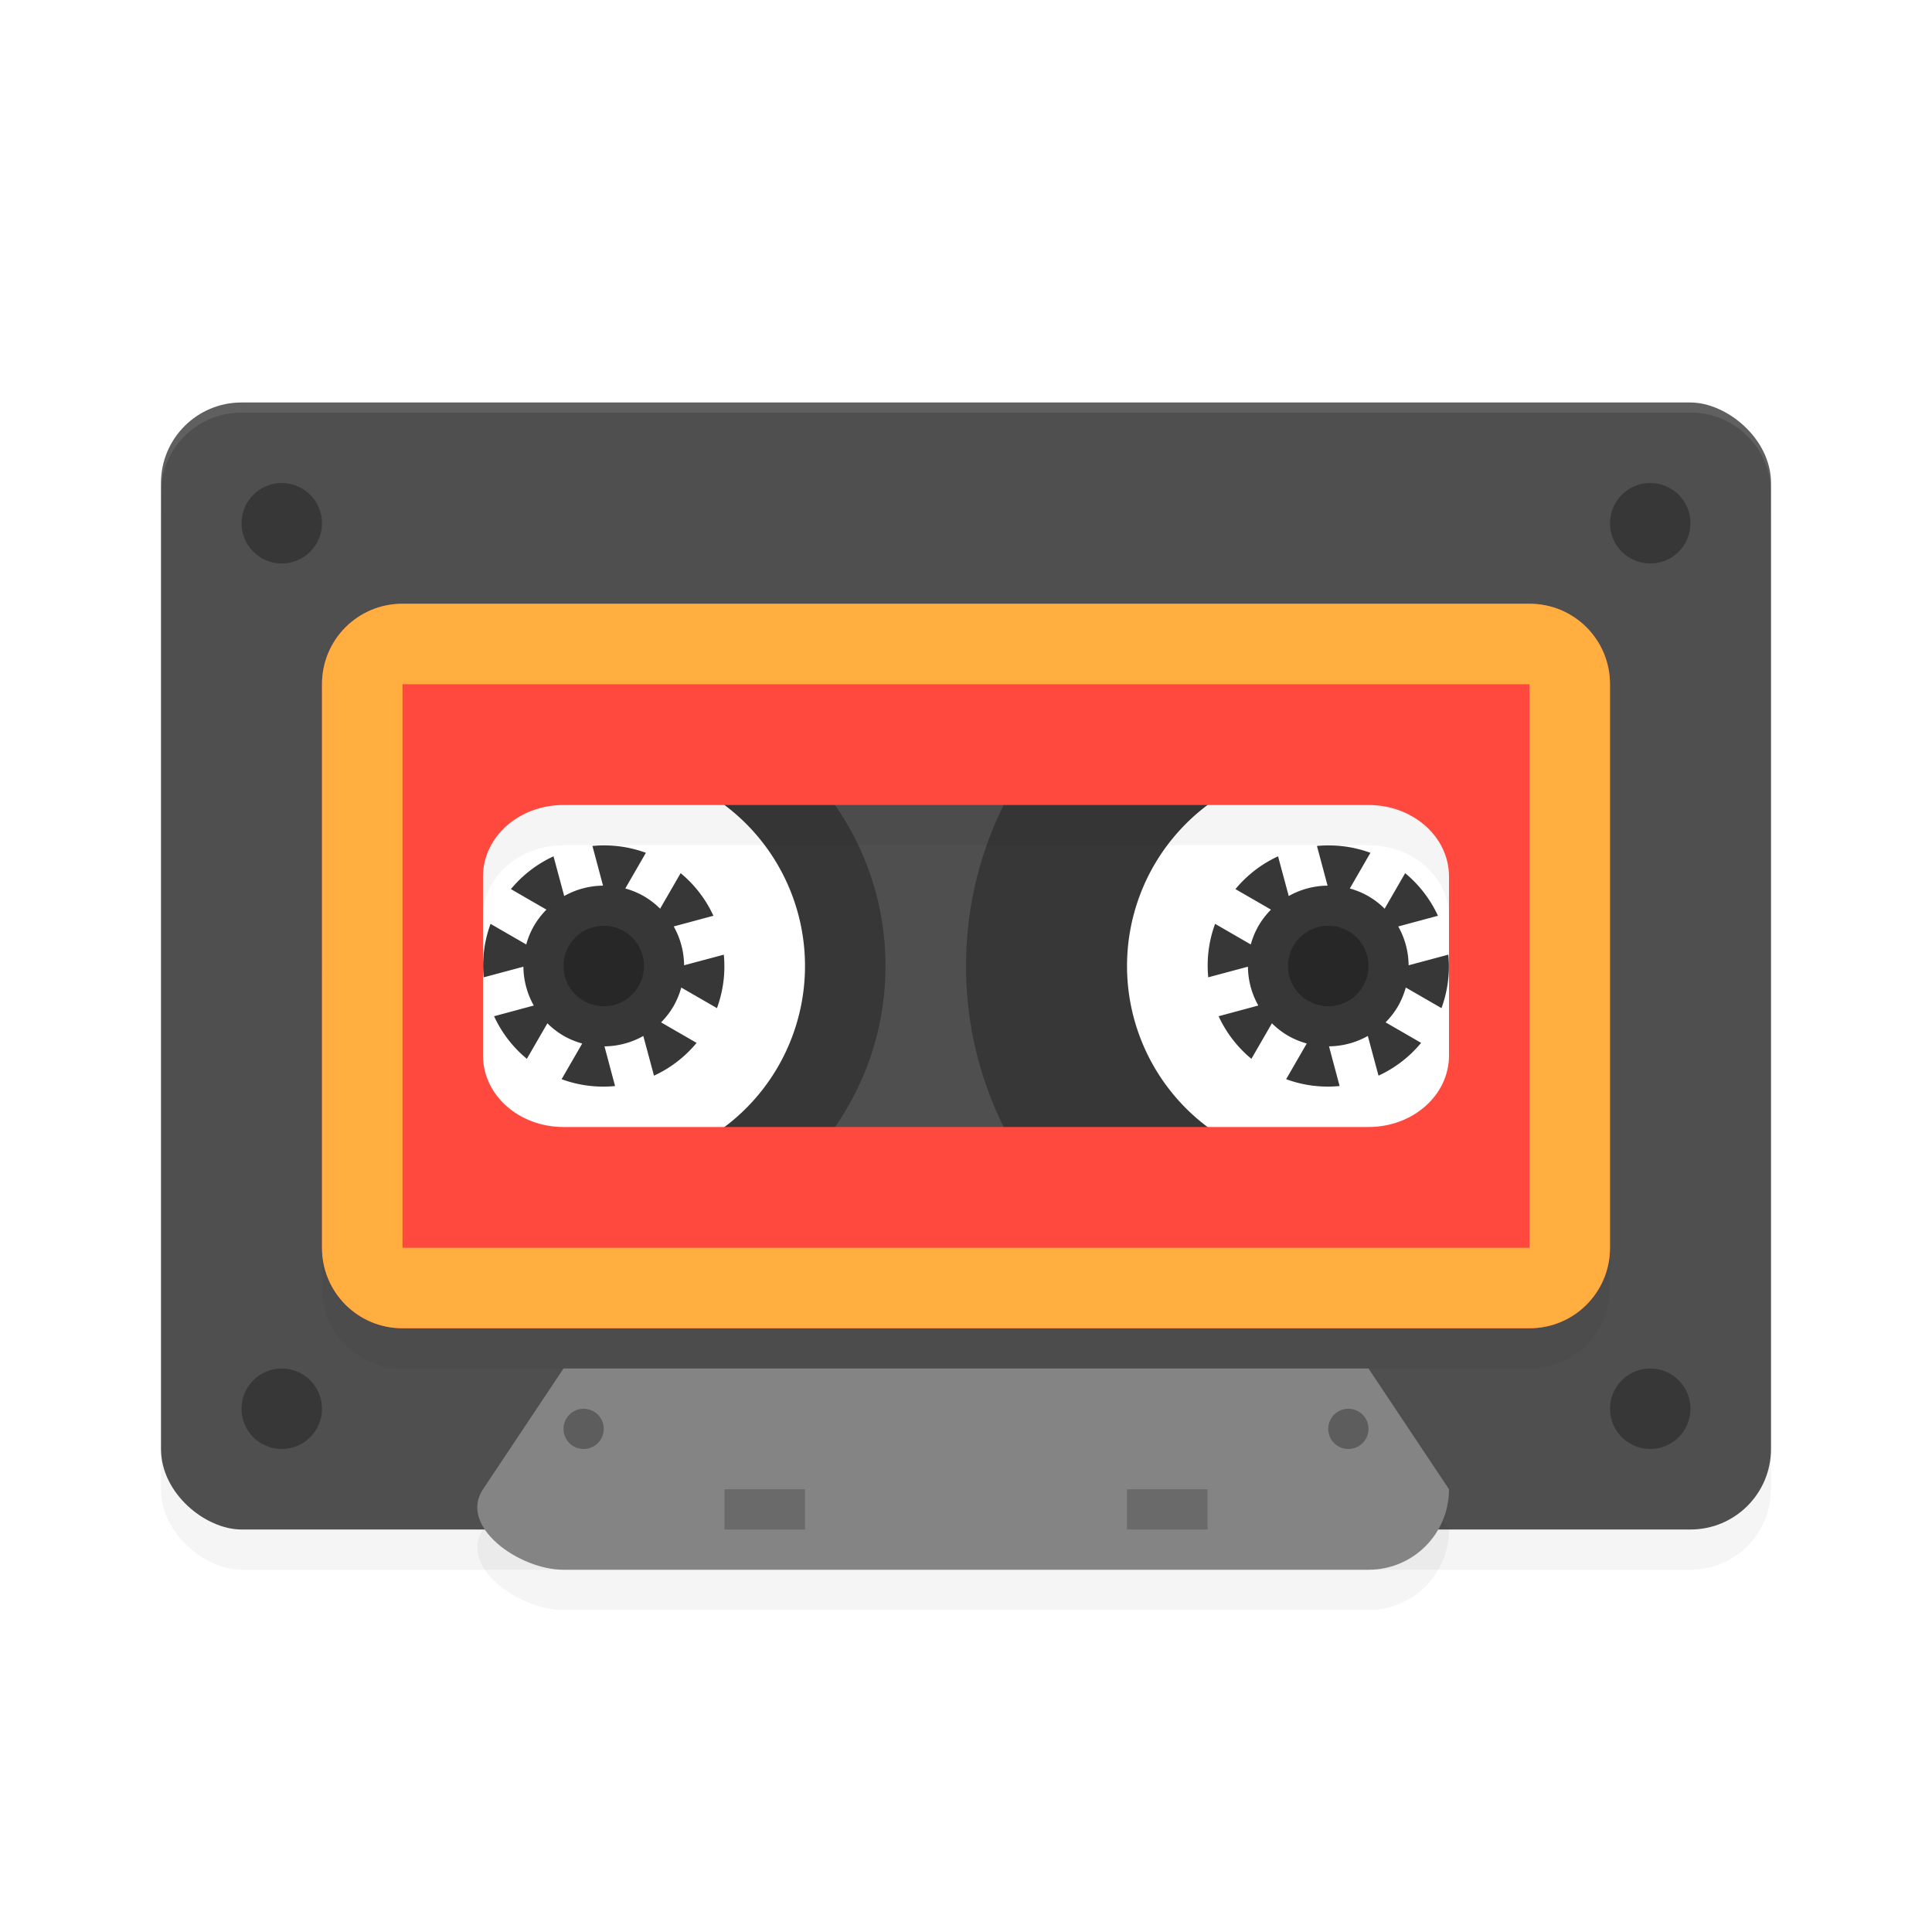 <?xml version="1.0" encoding="UTF-8" standalone="no"?>
<svg
   xmlns:dc="http://purl.org/dc/elements/1.1/"
   xmlns:cc="http://creativecommons.org/ns#"
   xmlns:rdf="http://www.w3.org/1999/02/22-rdf-syntax-ns#"
   xmlns:svg="http://www.w3.org/2000/svg"
   xmlns="http://www.w3.org/2000/svg"
   xmlns:sodipodi="http://sodipodi.sourceforge.net/DTD/sodipodi-0.dtd"
   xmlns:inkscape="http://www.inkscape.org/namespaces/inkscape"
   width="192"
   height="192"
   version="1"
   id="svg48"
   sodipodi:docname="apps_casse_o_player.svg"
   inkscape:version="0.92.3 (2405546, 2018-03-11)">
  <defs
     id="defs52">
    <filter
       inkscape:collect="always"
       style="color-interpolation-filters:sRGB"
       id="filter898"
       x="-0.041"
       width="1.082"
       y="-0.058"
       height="1.117">
      <feGaussianBlur
         inkscape:collect="always"
         stdDeviation="2.72"
         id="feGaussianBlur900" />
    </filter>
    <filter
       inkscape:collect="always"
       style="color-interpolation-filters:sRGB"
       id="filter918"
       x="-0.029"
       width="1.058"
       y="-0.14"
       height="1.28">
      <feGaussianBlur
         inkscape:collect="always"
         stdDeviation="1.166"
         id="feGaussianBlur920" />
    </filter>
    <filter
       inkscape:collect="always"
       style="color-interpolation-filters:sRGB"
       id="filter934"
       x="-0.037"
       width="1.075"
       y="-0.067"
       height="1.133">
      <feGaussianBlur
         inkscape:collect="always"
         stdDeviation="2"
         id="feGaussianBlur936" />
    </filter>
  </defs>
  <sodipodi:namedview
     pagecolor="#ffffff"
     bordercolor="#666666"
     borderopacity="1"
     objecttolerance="10"
     gridtolerance="10"
     guidetolerance="10"
     inkscape:pageopacity="0"
     inkscape:pageshadow="2"
     inkscape:window-width="1920"
     inkscape:window-height="1018"
     id="namedview50"
     showgrid="false"
     inkscape:zoom="1"
     inkscape:cx="96"
     inkscape:cy="96"
     inkscape:window-x="0"
     inkscape:window-y="32"
     inkscape:window-maximized="1"
     inkscape:current-layer="svg48" />
  <rect
     id="rect2"
     transform="matrix(0,-1,-1,0,0,0)"
     ry="8"
     rx="8"
     y="-176"
     x="-156"
     height="160"
     width="112"
     style="opacity:0.2;fill:#000000;stroke-width:4;filter:url(#filter898)" />
  <rect
     id="rect4"
     transform="matrix(0,-1,-1,0,0,0)"
     ry="8"
     rx="8"
     y="-176"
     x="-152"
     height="160"
     width="112"
     style="fill:#4f4f4f;stroke-width:4" />
  <path
     inkscape:connector-curvature="0"
     id="path6"
     d="m 155.062,94.922 c 0,11.294 7.737,22.452 -0.401,29.052 C 148.473,128.993 140.588,132 132,132 112.118,132 96,115.882 96,96 c 0,-19.882 16.118,-36 36,-36 5.751,0 11.186,1.348 16.008,3.746 11.849,5.892 7.054,17.044 7.054,31.176 z"
     style="opacity:0.3;stroke-width:4" />
  <circle
     id="circle8"
     r="28"
     cy="96"
     cx="60"
     style="opacity:0.3;stroke-width:4" />
  <path
     inkscape:connector-curvature="0"
     id="path10"
     d="m 56,140 -8,12 c -2.458,3.688 3.568,8 8,8 h 80 c 4.432,0 8,-3.568 8,-8 l -8,-12 z"
     style="opacity:0.2;fill:#000000;stroke-width:4;filter:url(#filter918)" />
  <path
     inkscape:connector-curvature="0"
     id="path12"
     d="m 56,136 -8,12 c -2.458,3.688 3.568,8 8,8 h 80 c 4.432,0 8,-3.568 8,-8 l -8,-12 z"
     style="fill:#848484;stroke-width:4" />
  <path
     inkscape:connector-curvature="0"
     id="path14"
     d="m 132.003,76.001 a 20,20 0 0 0 -20,20 20,20 0 0 0 20,20 20,20 0 0 0 20,-20 20,20 0 0 0 -20,-20 z m 0.07,8.016 a 12,12 0 0 1 4.117,0.734 l -2.047,3.547 a 8,8 0 0 1 1.859,0.773 8,8 0 0 1 1.602,1.234 l 2.039,-3.531 a 12,12 0 0 1 3.258,4.234 l -3.945,1.062 a 8,8 0 0 1 1.031,3.859 l 3.945,-1.055 a 12,12 0 0 1 -0.68,5.312 l -3.547,-2.047 a 8,8 0 0 1 -0.773,1.859 8,8 0 0 1 -1.234,1.602 l 3.531,2.039 a 12,12 0 0 1 -4.234,3.258 l -1.062,-3.945 a 8,8 0 0 1 -3.859,1.031 l 1.055,3.945 a 12,12 0 0 1 -5.313,-0.68 l 2.047,-3.547 a 8,8 0 0 1 -1.859,-0.773 8,8 0 0 1 -1.602,-1.234 l -2.039,3.531 a 12,12 0 0 1 -3.258,-4.234 l 3.945,-1.063 a 8,8 0 0 1 -1.031,-3.859 l -3.945,1.055 a 12,12 0 0 1 0.68,-5.312 l 3.547,2.047 a 8,8 0 0 1 0.773,-1.859 8,8 0 0 1 1.234,-1.602 l -3.531,-2.039 a 12,12 0 0 1 4.234,-3.258 l 1.062,3.945 a 8,8 0 0 1 3.859,-1.031 l -1.055,-3.945 a 12,12 0 0 1 1.195,-0.055 z"
     style="fill:#ffffff;stroke-width:4" />
  <path
     inkscape:connector-curvature="0"
     id="path16"
     d="M 60,76 A 20,20 0 0 0 40,96 20,20 0 0 0 60,116 20,20 0 0 0 80,96 20,20 0 0 0 60,76 Z m 0.07,8.016 A 12,12 0 0 1 64.188,84.75 l -2.047,3.547 A 8,8 0 0 1 64,89.07 a 8,8 0 0 1 1.602,1.234 l 2.039,-3.531 a 12,12 0 0 1 3.258,4.234 l -3.945,1.062 a 8,8 0 0 1 1.031,3.859 L 71.93,94.875 A 12,12 0 0 1 71.25,100.188 L 67.703,98.141 A 8,8 0 0 1 66.93,100 a 8,8 0 0 1 -1.234,1.602 l 3.531,2.039 a 12,12 0 0 1 -4.234,3.258 l -1.062,-3.945 a 8,8 0 0 1 -3.859,1.031 L 61.125,107.93 A 12,12 0 0 1 55.812,107.25 l 2.047,-3.547 A 8,8 0 0 1 56,102.93 8,8 0 0 1 54.398,101.695 l -2.039,3.531 a 12,12 0 0 1 -3.258,-4.234 l 3.945,-1.063 A 8,8 0 0 1 52.016,96.07 L 48.07,97.125 A 12,12 0 0 1 48.75,91.812 l 3.547,2.047 A 8,8 0 0 1 53.07,92 8,8 0 0 1 54.305,90.398 l -3.531,-2.039 a 12,12 0 0 1 4.234,-3.258 l 1.062,3.945 a 8,8 0 0 1 3.859,-1.031 L 58.875,84.07 a 12,12 0 0 1 1.195,-0.055 z"
     style="fill:#ffffff;stroke-width:4" />
  <path
     inkscape:connector-curvature="0"
     id="path18"
     d="m 40,64 c -4.432,0 -8,3.568 -8,8 v 56 c 0,4.432 3.568,8 8,8 h 112 c 4.432,0 8,-3.568 8,-8 V 72 c 0,-4.432 -3.568,-8 -8,-8 z m 16,20 h 80 c 4.432,0 8,3.17 8,7.109 V 108.891 C 144,112.83 140.432,116 136,116 H 56 c -4.432,0 -8,-3.17 -8,-7.109 V 91.109 C 48,87.17 51.568,84 56,84 Z"
     style="opacity:0.2;stroke-width:4;filter:url(#filter934)" />
  <path
     inkscape:connector-curvature="0"
     id="path20"
     d="m 40,60 c -4.432,0 -8,3.568 -8,8 v 32 20 4 c 0,4.432 3.568,8 8,8 h 112 c 4.432,0 8,-3.568 8,-8 v -4 -20 -32 c 0,-4.432 -3.568,-8 -8,-8 z m 16,20 h 80 c 4.432,0 8,3.17 8,7.109 v 7.109 10.672 C 144,108.83 140.432,112 136,112 H 56 c -4.432,0 -8,-3.17 -8,-7.109 V 94.219 87.109 C 48,83.17 51.568,80 56,80 Z"
     style="fill:#ff493f;stroke-width:4" />
  <circle
     id="circle22"
     r="4"
     cy="52"
     cx="28"
     style="opacity:0.3;stroke-width:4" />
  <circle
     id="circle24"
     r="4"
     cy="140"
     cx="28"
     style="opacity:0.3;stroke-width:4" />
  <circle
     id="circle26"
     r="4"
     cy="52"
     cx="164"
     style="opacity:0.3;stroke-width:4" />
  <circle
     id="circle28"
     r="4"
     cy="140"
     cx="164"
     style="opacity:0.3;stroke-width:4" />
  <circle
     id="circle30"
     r="4"
     cy="96"
     cx="60"
     style="opacity:0.3;stroke-width:4" />
  <circle
     id="circle32"
     r="4"
     cy="96"
     cx="132"
     style="opacity:0.3;stroke-width:4" />
  <circle
     id="circle34"
     r="2"
     cy="142"
     cx="58"
     style="opacity:0.3;stroke-width:4" />
  <circle
     id="circle36"
     r="2"
     cy="142"
     cx="134"
     style="opacity:0.3;stroke-width:4" />
  <rect
     id="rect38"
     y="148"
     x="72"
     height="4"
     width="8"
     style="opacity:0.2;stroke-width:4" />
  <rect
     id="rect40"
     y="148"
     x="112"
     height="4"
     width="8"
     style="opacity:0.2;stroke-width:4" />
  <path
     style="opacity:0.1;fill:#ffffff;stroke-width:4"
     d="M 24 40 C 19.568 40 16 43.568 16 48 L 16 49 C 16 44.568 19.568 41 24 41 L 168 41 C 172.432 41 176 44.568 176 49 L 176 48 C 176 43.568 172.432 40 168 40 L 24 40 z "
     id="path42" />
  <path
     inkscape:connector-curvature="0"
     id="path44"
     d="m 40,60 c -4.432,0 -8,3.568 -8,8 v 32 20 4 c 0,4.432 3.568,8 8,8 h 112 c 4.432,0 8,-3.568 8,-8 v -4 -20 -32 c 0,-4.432 -3.568,-8 -8,-8 z m 0,8 h 112 v 32 20 4 H 40 v -4 -20 z"
     style="fill:#ffae3f;stroke-width:4" />
</svg>
